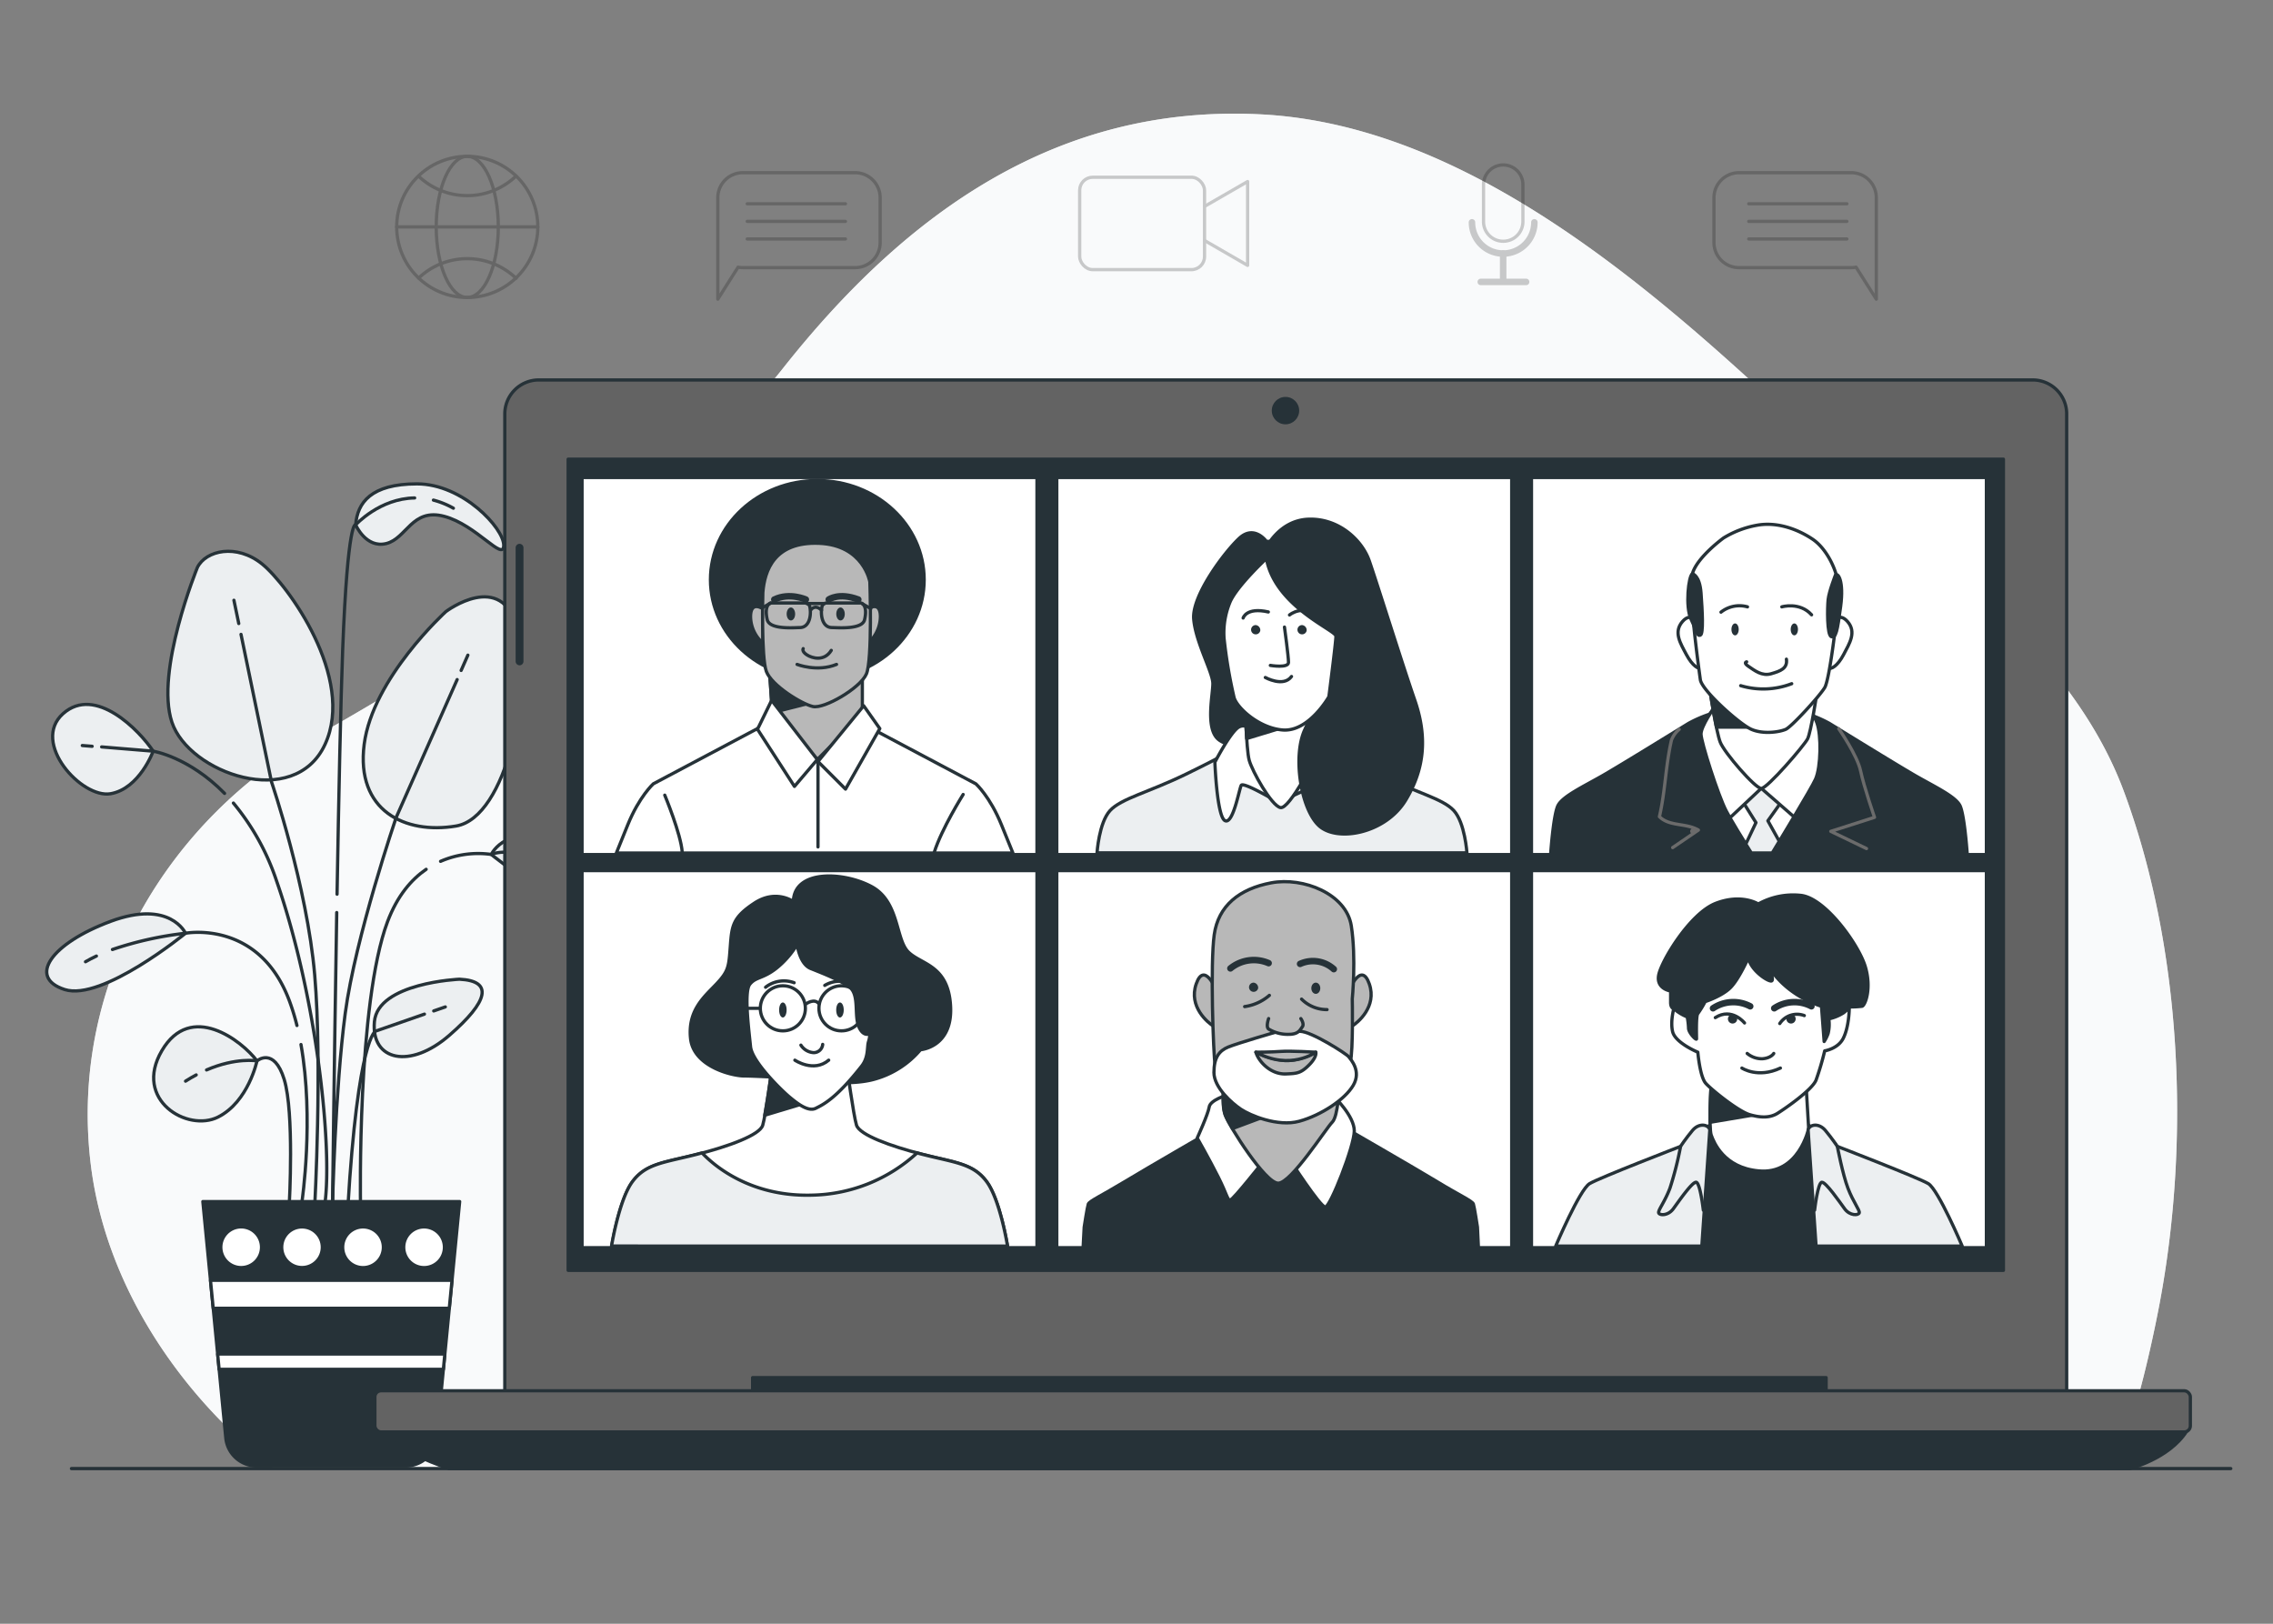 <svg xmlns="http://www.w3.org/2000/svg" viewBox="0 0 700 500"><rect x="0" y="0" width="700" height="500" fill="#808080" stroke="none"/><g id="freepik--background-simple--inject-2"><path d="M84.42,452.22H650.24a62.93,62.93,0,0,0,4.57-10.31c5.21-14.58,9.23-35,10.28-40.59,9.48-50.38,6.85-109.69-11.09-157.82-9.81-26.3-29.33-47.16-49.09-65.43-21-19.39-41.67-38.66-62.66-58C499.7,81,446.56,38,387.87,35.19c-62-3-108.56,30-146.63,78.08-37.64,47.56-92.83,84.58-144,113.44-45.3,25.54-75.76,75.62-69.39,131C32.21,395.62,55.47,429.69,84.42,452.22Z" style="fill:#ECEFF1"></path><path d="M84.42,452.22H650.24a62.93,62.93,0,0,0,4.57-10.31c5.21-14.58,9.23-35,10.28-40.59,9.48-50.38,6.85-109.69-11.09-157.82-9.81-26.3-29.33-47.16-49.09-65.43-21-19.39-41.67-38.66-62.66-58C499.7,81,446.56,38,387.87,35.19c-62-3-108.56,30-146.63,78.08-37.64,47.56-92.83,84.58-144,113.44-45.3,25.54-75.76,75.62-69.39,131C32.21,395.62,55.47,429.69,84.42,452.22Z" style="fill:#fff;opacity:0.7"></path></g><g id="freepik--Plants--inject-2"><path d="M47.17,231.31s-4.19,11.53-13.1,13.1S9.44,228.69,19.4,219.78,43,225,47.17,231.31Z" style="fill:#ECEFF1;stroke:#263238;stroke-linecap:round;stroke-linejoin:round"></path><path d="M60.8,174.71s-13.1,32-7.86,47.69,37.73,27.25,47.16,6.81S88.57,180,80.71,173.66,63.42,169.47,60.8,174.71Z" style="fill:#ECEFF1;stroke:#263238;stroke-linecap:round;stroke-linejoin:round"></path><path d="M137.31,188.33s-22.54,20.44-25.16,40.88,12.58,27.78,28.3,25.15,23.58-42.44,18.87-60.79S137.31,188.33,137.31,188.33Z" style="fill:#ECEFF1;stroke:#263238;stroke-linecap:round;stroke-linejoin:round"></path><path d="M141.5,301.53s-25.15,1.05-26.2,13.1,11,14.67,23.06,4.19S152,302.05,141.5,301.53Z" style="fill:#ECEFF1;stroke:#263238;stroke-linecap:round;stroke-linejoin:round"></path><path d="M79.14,326.68s-2.62,12.58-12,17.3-26.21-5.24-17.3-20.44S74.42,320.4,79.14,326.68Z" style="fill:#ECEFF1;stroke:#263238;stroke-linecap:round;stroke-linejoin:round"></path><path d="M57.13,287.38s-4.72-10.48-23.06-3.67-25.68,17.3-14.15,21S57.13,287.38,57.13,287.38Z" style="fill:#ECEFF1;stroke:#263238;stroke-linecap:round;stroke-linejoin:round"></path><path d="M109.53,161.61s3.15,7.33,9.44,5.76,7.86-11,17.81-8.38,18.35,14.15,18.35,8.91S142.55,149,128.4,149,110.06,154.8,109.53,161.61Z" style="fill:#ECEFF1;stroke:#263238;stroke-linecap:round;stroke-linejoin:round"></path><line x1="73.53" y1="192.01" x2="72.04" y2="184.84" style="fill:none;stroke:#263238;stroke-linecap:round;stroke-linejoin:round"></line><path d="M96.92,371.53s2.35-43.85,0-71.25-13.31-59.52-13.31-59.52l-9.39-45.42" style="fill:none;stroke:#263238;stroke-linecap:round;stroke-linejoin:round"></path><line x1="142.01" y1="206.45" x2="144.09" y2="201.74" style="fill:none;stroke:#263238;stroke-linecap:round;stroke-linejoin:round"></line><path d="M102.4,371.53s.79-36,3.92-59.51S122,251.73,122,251.73l18.79-42.47" style="fill:none;stroke:#263238;stroke-linecap:round;stroke-linejoin:round"></path><line x1="133.57" y1="311.3" x2="137.14" y2="310.06" style="fill:none;stroke:#263238;stroke-linecap:round;stroke-linejoin:round"></line><path d="M107.1,372.32c3.13-53.25,8.61-54.82,8.61-54.82l15-5.22" style="fill:none;stroke:#263238;stroke-linecap:round;stroke-linejoin:round"></path><path d="M60.42,331c-1.07.57-2.16,1.2-3.28,1.92" style="fill:none;stroke:#263238;stroke-linecap:round;stroke-linejoin:round"></path><path d="M89.09,370.75s1.57-28.19-1.57-38.37-8.38-5.7-8.38-5.7-6.41-1.14-15.53,2.79" style="fill:none;stroke:#263238;stroke-linecap:round;stroke-linejoin:round"></path><path d="M92.69,321.64C96.78,344.59,93,370,93,370" style="fill:none;stroke:#263238;stroke-linecap:round;stroke-linejoin:round"></path><path d="M29.69,294.4c-1.17.54-2.29,1.13-3.36,1.75" style="fill:none;stroke:#263238;stroke-linecap:round;stroke-linejoin:round"></path><path d="M91.45,315.78a70.57,70.57,0,0,0-2.36-7.67c-9.4-25.06-32-20.73-32-20.73a106.44,106.44,0,0,0-22.46,5" style="fill:none;stroke:#263238;stroke-linecap:round;stroke-linejoin:round"></path><path d="M151.3,263.11s4.72-10.49,23.06-3.67,25.68,17.29,14.15,21S151.3,263.11,151.3,263.11Z" style="fill:#ECEFF1;stroke:#263238;stroke-linecap:round;stroke-linejoin:round"></path><path d="M131.24,267.69c-4.53,3.11-8.89,8.12-11.9,16.14-9.4,25.06-8.32,86.92-8.32,86.92" style="fill:none;stroke:#263238;stroke-linecap:round;stroke-linejoin:round"></path><path d="M135.68,265.23a29.05,29.05,0,0,1,15.62-2.12s8-3.88,22.61,6.7" style="fill:none;stroke:#263238;stroke-linecap:round;stroke-linejoin:round"></path><path d="M71.88,247.29a74,74,0,0,1,13.3,24c12.52,36,17.22,82.22,14.87,99.45" style="fill:none;stroke:#263238;stroke-linecap:round;stroke-linejoin:round"></path><line x1="28.38" y1="229.81" x2="25.34" y2="229.57" style="fill:none;stroke:#263238;stroke-linecap:round;stroke-linejoin:round"></line><path d="M69.16,244.31c-11.06-11.3-22-13-22-13L31.3,230" style="fill:none;stroke:#263238;stroke-linecap:round;stroke-linejoin:round"></path><path d="M103.7,281c-.76,45.46-1.3,90.53-1.3,90.53" style="fill:none;stroke:#263238;stroke-linecap:round;stroke-linejoin:round"></path><path d="M133.48,154a25.64,25.64,0,0,1,6.14,2.49" style="fill:none;stroke:#263238;stroke-linecap:round;stroke-linejoin:round"></path><path d="M103.8,275.35c.52-30.06,1.13-59.48,1.73-75.31,1.57-40.72,4-38.43,4-38.43s7.38-8.13,18.17-8.28" style="fill:none;stroke:#263238;stroke-linecap:round;stroke-linejoin:round"></path><path d="M125,451.41H79.05a9.55,9.55,0,0,1-9.51-8.64L62.47,370h79.09l-7.07,72.8A9.57,9.57,0,0,1,125,451.41Z" style="fill:#263238;stroke:#263238;stroke-linecap:round;stroke-linejoin:round"></path><polygon points="64.82 394.24 65.66 402.86 138.36 402.86 139.2 394.24 64.82 394.24" style="fill:#fff;stroke:#263238;stroke-linecap:round;stroke-linejoin:round"></polygon><polygon points="136.54 421.65 136.99 416.95 67.03 416.95 67.48 421.65 136.54 421.65" style="fill:#fff;stroke:#263238;stroke-linecap:round;stroke-linejoin:round"></polygon><path d="M124.33,384.06a6.27,6.27,0,1,0,6.26-6.26A6.27,6.27,0,0,0,124.33,384.06Z" style="fill:#fff;stroke:#263238;stroke-linecap:round;stroke-linejoin:round"></path><path d="M74.21,390.33A6.27,6.27,0,1,0,68,384.06,6.27,6.27,0,0,0,74.21,390.33Z" style="fill:#fff;stroke:#263238;stroke-linecap:round;stroke-linejoin:round"></path><circle cx="93.01" cy="384.06" r="6.26" style="fill:#fff;stroke:#263238;stroke-linecap:round;stroke-linejoin:round"></circle><path d="M105.53,384.06a6.27,6.27,0,1,0,6.27-6.26A6.27,6.27,0,0,0,105.53,384.06Z" style="fill:#fff;stroke:#263238;stroke-linecap:round;stroke-linejoin:round"></path></g><g id="freepik--Graphics--inject-2"><g style="opacity:0.2"><circle cx="143.9" cy="69.87" r="21.73" style="fill:none;stroke:#000;stroke-linecap:round;stroke-linejoin:round"></circle><ellipse cx="143.9" cy="69.87" rx="9.56" ry="21.73" style="fill:none;stroke:#000;stroke-linecap:round;stroke-linejoin:round"></ellipse><path d="M128.93,54.27a21.74,21.74,0,0,0,30-.07" style="fill:none;stroke:#000;stroke-linecap:round;stroke-linejoin:round"></path><path d="M128.93,85.62a21.74,21.74,0,0,1,30,.07" style="fill:none;stroke:#000;stroke-linecap:round;stroke-linejoin:round"></path><line x1="122.17" y1="69.87" x2="165.62" y2="69.87" style="fill:none;stroke:#000;stroke-linecap:round;stroke-linejoin:round"></line></g><g style="opacity:0.2"><rect x="332.5" y="54.58" width="38.45" height="28.45" rx="4.02" style="fill:none;stroke:#000;stroke-linecap:round;stroke-linejoin:round"></rect><polyline points="371.05 74.11 384.22 81.72 384.22 55.9 371.02 63.52" style="fill:none;stroke:#000;stroke-linecap:round;stroke-linejoin:round"></polyline></g><g style="opacity:0.2"><path d="M462.92,74.29h0a6.05,6.05,0,0,1-6.05-6.05V56.85a6.05,6.05,0,0,1,6.05-6.05h0A6.05,6.05,0,0,1,469,56.85V68.24A6.05,6.05,0,0,1,462.92,74.29Z" style="fill:none;stroke:#000;stroke-linecap:round;stroke-linejoin:round"></path><path d="M453.31,68.46a9.61,9.61,0,1,0,19.22,0" style="fill:none;stroke:#000;stroke-linecap:round;stroke-linejoin:round;stroke-width:2px"></path><line x1="462.92" y1="78.07" x2="462.92" y2="86.26" style="fill:none;stroke:#000;stroke-linecap:round;stroke-linejoin:round;stroke-width:2px"></line><line x1="456.02" y1="86.81" x2="469.99" y2="86.81" style="fill:none;stroke:#000;stroke-linecap:round;stroke-linejoin:round;stroke-width:2px"></line></g><g style="opacity:0.2"><path d="M577.83,60.87a7.69,7.69,0,0,0-7.69-7.69H535.53a7.7,7.7,0,0,0-7.69,7.69V74.72a7.7,7.7,0,0,0,7.69,7.69h34.61a7.67,7.67,0,0,0,1.45-.14l6.24,9.85V75h0c0-.1,0-.2,0-.3Z" style="fill:none;stroke:#000;stroke-linecap:round;stroke-linejoin:round"></path><line x1="538.54" y1="62.75" x2="568.77" y2="62.75" style="fill:none;stroke:#000;stroke-linecap:round;stroke-linejoin:round"></line><line x1="538.54" y1="68.17" x2="568.77" y2="68.17" style="fill:none;stroke:#000;stroke-linecap:round;stroke-linejoin:round"></line><line x1="538.54" y1="73.58" x2="568.77" y2="73.58" style="fill:none;stroke:#000;stroke-linecap:round;stroke-linejoin:round"></line></g><g style="opacity:0.2"><path d="M221.06,60.87a7.7,7.7,0,0,1,7.7-7.69h34.6a7.69,7.69,0,0,1,7.69,7.69V74.72a7.69,7.69,0,0,1-7.69,7.69h-34.6a7.77,7.77,0,0,1-1.46-.14l-6.24,9.85V75h0c0-.1,0-.2,0-.3Z" style="fill:none;stroke:#000;stroke-linecap:round;stroke-linejoin:round"></path><line x1="260.36" y1="62.75" x2="230.12" y2="62.75" style="fill:none;stroke:#000;stroke-linecap:round;stroke-linejoin:round"></line><line x1="260.36" y1="68.17" x2="230.12" y2="68.17" style="fill:none;stroke:#000;stroke-linecap:round;stroke-linejoin:round"></line><line x1="260.36" y1="73.58" x2="230.12" y2="73.58" style="fill:none;stroke:#000;stroke-linecap:round;stroke-linejoin:round"></line></g></g><g id="freepik--Device--inject-2"><line x1="22" y1="452.22" x2="687" y2="452.22" style="fill:none;stroke:#263238;stroke-linecap:round;stroke-linejoin:round"></line><path d="M165.91,117H626a10.46,10.46,0,0,1,10.46,10.46V429.24a0,0,0,0,1,0,0h-481a0,0,0,0,1,0,0V127.46A10.46,10.46,0,0,1,165.91,117Z" style="fill:#636363;stroke:#263238;stroke-linecap:round;stroke-linejoin:round"></path><circle cx="395.88" cy="126.44" r="4.22" style="fill:#263238"></circle><path d="M160,204.87h0a1.21,1.21,0,0,1-1.2-1.21v-35a1.2,1.2,0,0,1,1.2-1.2h0a1.21,1.21,0,0,1,1.21,1.2v35A1.21,1.21,0,0,1,160,204.87Z" style="fill:#263238"></path><rect x="174.97" y="141.39" width="442.01" height="249.79" style="fill:#263238;stroke:#263238;stroke-linecap:round;stroke-linejoin:round"></rect><rect x="231.78" y="424.21" width="330.6" height="6.29" style="fill:#263238;stroke:#263238;stroke-linecap:round;stroke-linejoin:round"></rect><path d="M116.56,440.15s5.43,6.64,21.72,12.07H655.89s12.07-3,17.5-11.47Z" style="fill:#263238;stroke:#263238;stroke-linecap:round;stroke-linejoin:round"></path><rect x="115.45" y="428.26" width="559.1" height="12.68" rx="1.89" style="fill:#636363;stroke:#263238;stroke-linecap:round;stroke-linejoin:round"></rect></g><g id="freepik--character-6--inject-2"><rect x="472.14" y="268.59" width="139.1" height="115.11" style="fill:#fff"></rect><polygon points="527.78 345.45 516.12 354.86 515.92 383.81 567.87 383.81 565.21 352.2 553.14 343.82 527.78 345.45" style="fill:#263238;stroke:#263238;stroke-linecap:round;stroke-linejoin:round"></polygon><path d="M527,333.8s-.81,13.5,0,15.75,3.89,10,14.53,11C554,361.82,557,347.5,557,347.5l-.82-13.7s-8,1.84-14.72,1S526.76,333,526.76,333" style="fill:#fff;stroke:#263238;stroke-linecap:round;stroke-linejoin:round"></path><path d="M543.4,338.63l-11.56-5-5.08-.64.2.82s-.42,7-.35,11.79l16.79-2.84Z" style="fill:#263238;stroke:#263238;stroke-linecap:round;stroke-linejoin:round"></path><path d="M515.72,309.66s-1.44,4.5-.62,8,7.77,6.34,7.77,6.34.62,7.57,2.46,9.61,10,8.59,13.5,9.62,6.34,1,8.59-.41,10.63-7.16,11.86-10.23a88.38,88.38,0,0,0,2.66-9s4.09-.61,5.73-3.89,1.84-8.18,1.84-9.61-4.09-4.5-6.75-6.54-18.82-11.87-21.68-12.07-6.55.82-7.77,2S515.72,309.66,515.72,309.66Z" style="fill:#fff;stroke:#263238;stroke-linecap:round;stroke-linejoin:round"></path><path d="M538.07,324.39a7,7,0,0,0,4.71,1.63c2.66-.2,3.47-1.63,3.47-1.63" style="fill:none;stroke:#263238;stroke-linecap:round;stroke-linejoin:round"></path><path d="M536.44,328.89s4.91,3.27,11.86,0" style="fill:none;stroke:#263238;stroke-linecap:round;stroke-linejoin:round"></path><path d="M537.25,315s-3.88-4.91-9-1.64" style="fill:none;stroke:#263238;stroke-linecap:round;stroke-linejoin:round"></path><path d="M548.1,315.18a6.38,6.38,0,0,1,7.56-2.45" style="fill:none;stroke:#263238;stroke-linecap:round;stroke-linejoin:round"></path><path d="M535,313.75a1.43,1.43,0,1,0-1.43,1.43A1.43,1.43,0,0,0,535,313.75Z" style="fill:#263238"></path><path d="M553,313.75a1.43,1.43,0,1,0-1.43,1.43A1.43,1.43,0,0,0,553,313.75Z" style="fill:#263238"></path><path d="M539,309.87a11.21,11.21,0,0,0-11.45.61" style="fill:none;stroke:#263238;stroke-linecap:round;stroke-miterlimit:10;stroke-width:2px"></path><path d="M557.85,309.87a11.21,11.21,0,0,0-11.45.61" style="fill:none;stroke:#263238;stroke-linecap:round;stroke-miterlimit:10;stroke-width:2px"></path><path d="M538.42,294.93s-2.86,6.55-5.52,9.21-7.78,4.29-7.78,4.29a29.52,29.52,0,0,1-2.25,3.69c-.61.61-.4,7.15-.4,7.77s-2.46-1.84-2.46-3.27a22.05,22.05,0,0,0-.41-3.48,14.33,14.33,0,0,1-3.27-1.84c-.82-.82-1.84-.62-1.84-2.66v-3.48s-4.5-.61-3.68-4.91,9.61-19,17.59-22.09,13.09.21,13.09.21a22.07,22.07,0,0,1,13.09-2.66c7.56.82,17.79,15.13,19.84,21.88s0,12.07-1,12.28a32.86,32.86,0,0,1-3.88.2s-.21.61-1.84,1.84a13.91,13.91,0,0,1-4.5,1.84,11.62,11.62,0,0,1-.21,4.5,10.73,10.73,0,0,1-1.22,2.46l-.82-10.84a32.57,32.57,0,0,1-10-5.32,28,28,0,0,1-6.35-7s1.85,4.09,1,4.5S539.24,299,538.42,294.93Z" style="fill:#263238;stroke:#263238;stroke-linecap:round;stroke-linejoin:round"></path><path d="M526.56,347.91,524.1,383.7h-45s7.37-17.38,10.43-19.22,28-11.46,28-11.46,1.63-2.45,3.68-4.91S526.15,346.27,526.56,347.91Z" style="fill:#ECEFF1;stroke:#263238;stroke-linecap:round;stroke-linejoin:round"></path><path d="M517.56,353a104.19,104.19,0,0,1-3.28,12.89c-1.63,4.29-3.68,6.75-3.47,7.57s2.86,1,4.5-1.23,5.72-8.18,7-8.18,2.25,8.59,2.25,8.59" style="fill:none;stroke:#263238;stroke-linecap:round;stroke-linejoin:round"></path><path d="M556.83,347.91l2.45,35.79h45s-7.36-17.38-10.43-19.22-28-11.46-28-11.46-1.64-2.45-3.69-4.91S557.24,346.27,556.83,347.91Z" style="fill:#ECEFF1;stroke:#263238;stroke-linecap:round;stroke-linejoin:round"></path><path d="M565.83,353s1.63,8.59,3.27,12.89,3.68,6.75,3.48,7.57-2.87,1-4.5-1.23-5.73-8.18-7-8.18-2.25,8.59-2.25,8.59" style="fill:none;stroke:#263238;stroke-linecap:round;stroke-linejoin:round"></path></g><g id="freepik--character-5--inject-2"><rect x="325.95" y="268.59" width="139.1" height="115.11" style="fill:#fff"></rect><path d="M455,377.85s-.94-6.16-1.25-7.09-4.41-2.77-11-6.78-29.56-17.25-29.56-17.25H375.71S352.75,360,346.15,364s-10.69,5.86-11,6.78-1.26,7.09-1.26,7.09l-.31,5.85H455.28Z" style="fill:#263238;stroke:#263238;stroke-linecap:round;stroke-linejoin:round"></path><path d="M377.94,337.18s-5.24,1.54-5.55,3.69-3.69,9.56-3.69,9.56,3.69,6.47,6.47,12,2.77,7.09,3.69,7.09,10.48-12.33,11.4-13.25,6.78.62,6.78.62,9.55,14.79,11.1,14.79,8.93-18.8,8.93-23.42-6.16-10.48-6.16-10.48Z" style="fill:#fff;stroke:#263238;stroke-linecap:round;stroke-linejoin:round"></path><path d="M377,333.17s-.92,6.78.31,10.17,12.33,21,16.33,21,14.79-17,16.64-18.79,2.16-11.1,2.16-11.1-12,5.86-21.88,2.78S377,333.17,377,333.17Z" style="fill:#b8b8b8;stroke:#263238;stroke-linecap:round;stroke-linejoin:round"></path><path d="M387,336.06c-7.15-2.19-9.94-2.89-9.94-2.89s-.92,6.78.31,10.17a32.62,32.62,0,0,0,2.2,4.18L394.36,342Z" style="fill:#263238;stroke:#263238;stroke-linecap:round;stroke-linejoin:round"></path><path d="M374.55,304.82s-3.7-8.93-6.16-1.85,3.69,12,5.24,12.95S374.55,304.82,374.55,304.82Z" style="fill:#b8b8b8;stroke:#263238;stroke-linecap:round;stroke-linejoin:round"></path><path d="M415.53,304.82s3.7-8.93,6.16-1.85-3.69,12-5.24,12.95S415.53,304.82,415.53,304.82Z" style="fill:#b8b8b8;stroke:#263238;stroke-linecap:round;stroke-linejoin:round"></path><path d="M416.45,307.6s1.24-12.64-.3-22.5S401.36,270,391.5,271.85s-16.33,7.09-17.57,16-.3,36.35.31,40.67S385,341.8,396.73,341.8s18.18-11.4,19.11-14.79S416.45,307.6,416.45,307.6Z" style="fill:#b8b8b8;stroke:#263238;stroke-linecap:round;stroke-linejoin:round"></path><path d="M393.69,317.58s-12.69,3.69-15.46,4.84-4.38,3.23-4.38,7.84,5.53,9.46,8.3,11.31,11.31,5.53,18,3.69,14.07-6.69,16.61-11.07-.7-7.85-1.39-8.77-11.53-7.84-15-7.84Z" style="fill:#fff;stroke:#263238;stroke-linecap:round;stroke-linejoin:round"></path><path d="M390.69,313.65s-.92,2.54,0,3.23a11.22,11.22,0,0,0,6.23,1.62c3,0,3.46-1.39,4.15-2.31s-.46-2.54-.46-2.54" style="fill:#b8b8b8;stroke:#263238;stroke-linecap:round;stroke-linejoin:round"></path><path d="M386.77,324a26,26,0,0,0,8.53,2.54c4.62.46,9.92-2.54,9.92-2.54s.46,1.39-2.07,3.93-3.69,2.62-6.93,2.76C391.15,331,387.46,326.57,386.77,324Z" style="fill:#b8b8b8;stroke:#263238;stroke-linecap:round;stroke-linejoin:round"></path><path d="M386.77,324s4.61,0,7.61-.23,10.84.23,10.84.23S397.38,329.8,386.77,324Z" style="fill:#b8b8b8;stroke:#263238;stroke-linecap:round;stroke-linejoin:round"></path><path d="M387.46,304.31a1.42,1.42,0,1,1-1.39-1.73A1.58,1.58,0,0,1,387.46,304.31Z" style="fill:#263238"></path><ellipse cx="405.22" cy="304.31" rx="1.38" ry="1.73" style="fill:#263238"></ellipse><path d="M390.92,306.5a14.71,14.71,0,0,1-7.61,3.46" style="fill:none;stroke:#263238;stroke-linecap:round;stroke-linejoin:round"></path><path d="M400.84,307.66a11,11,0,0,0,7.84,3.23" style="fill:none;stroke:#263238;stroke-linecap:round;stroke-linejoin:round"></path><path d="M390.69,296.58a11.43,11.43,0,0,0-11.77,1.62" style="fill:none;stroke:#263238;stroke-linecap:round;stroke-linejoin:round;stroke-width:2px"></path><path d="M400.38,296.81a9.55,9.55,0,0,1,10.38,1.62" style="fill:none;stroke:#263238;stroke-linecap:round;stroke-linejoin:round;stroke-width:2px"></path></g><g id="freepik--character-4--inject-2"><rect x="179.75" y="268.59" width="139.1" height="115.11" style="fill:#fff"></rect><path d="M244.33,277.63s-5.32-3.93-12,.47-6.94,6.94-7.41,13.19-.46,7.63-4.16,11.57-9,8.09-8.1,16.89,13,11.57,16.43,11.57,15.5.69,15.5.69,15.74,3,25,.23a28.41,28.41,0,0,0,13.89-9s9.95-.7,9.26-13.42-9-12.73-13-16.66S277,277.63,268.4,273,244.56,267.68,244.33,277.63Z" style="fill:#263238;stroke:#263238;stroke-linecap:round;stroke-linejoin:round"></path><path d="M303.8,363.8c-4.16-5.55-9.72-5.78-19.67-8.33s-19.43-6-20.36-9-3-18.28-3-18.28L249.65,328v0H249v0l-11.11.22s-2.08,15.27-3,18.28-10.41,6.48-20.36,9-15.5,2.78-19.67,8.33-6.48,19.9-6.48,19.9H310.28S308,369.36,303.8,363.8Z" style="fill:#fff;stroke:#263238;stroke-linecap:round;stroke-linejoin:round"></path><path d="M250.38,338.93l-12.53-10.76s-1.34,9.81-2.34,15.25Z" style="fill:#263238;stroke:#263238;stroke-linecap:round;stroke-linejoin:round"></path><path d="M303.8,363.8c-4.16-5.55-9.72-5.78-19.67-8.33-.57-.14-1.14-.29-1.7-.45a49.17,49.17,0,0,1-32.31,13c-19.36.57-30.61-9.48-33.91-13l-1.73.45c-9.95,2.55-15.5,2.78-19.67,8.33s-6.48,19.9-6.48,19.9H310.28S308,369.36,303.8,363.8Z" style="fill:#ECEFF1;stroke:#263238;stroke-linecap:round;stroke-linejoin:round"></path><path d="M245.49,290.82a27.57,27.57,0,0,1-6.48,7.41c-4.17,3.24-6.25,2.54-8.1,4.86s-.23,14.58.23,19.2,9.49,13.42,12,15.51,5.79,4.63,8.1,3.47,6.25-3,14.12-13c2.15-2.72,1.62-5.79,2.08-7.4a10.21,10.21,0,0,0,.47-2.55s-2.09,1.16-3.48-2.31.24-9.72-2.77-12-8.56-4.39-12-5.78S245.49,290.82,245.49,290.82Z" style="fill:#fff;stroke:#263238;stroke-linecap:round;stroke-linejoin:round"></path><path d="M246.65,321.83a5,5,0,0,0,3.93,2.31,2.78,2.78,0,0,0,2.78-2.54" style="fill:none;stroke:#263238;stroke-linecap:round;stroke-linejoin:round"></path><path d="M244.79,326.46s5.79,3.93,10.42,0" style="fill:none;stroke:#263238;stroke-linecap:round;stroke-linejoin:round"></path><path d="M242.25,311c0,1.28-.52,2.32-1.16,2.32s-1.15-1-1.15-2.32.51-2.31,1.15-2.31S242.25,309.68,242.25,311Z" style="fill:#263238"></path><path d="M259.84,311c0,1.28-.52,2.32-1.16,2.32s-1.16-1-1.16-2.32.52-2.31,1.16-2.31S259.84,309.68,259.84,311Z" style="fill:#263238"></path><circle cx="241.09" cy="310.49" r="6.94" style="fill:none;stroke:#263238;stroke-linecap:round;stroke-linejoin:round"></circle><circle cx="259.14" cy="310.49" r="6.94" style="fill:none;stroke:#263238;stroke-linecap:round;stroke-linejoin:round"></circle><path d="M248.27,309.1s2.54-1.85,3.93,0" style="fill:none;stroke:#263238;stroke-linecap:round;stroke-linejoin:round"></path><line x1="234.15" y1="310.49" x2="229.98" y2="310.49" style="fill:none;stroke:#263238;stroke-linecap:round;stroke-linejoin:round"></line><path d="M235.77,304a9.13,9.13,0,0,1,8.79-1.39" style="fill:none;stroke:#263238;stroke-linecap:round;stroke-linejoin:round"></path><path d="M254,303.43a9.13,9.13,0,0,1,8.9-.23" style="fill:none;stroke:#263238;stroke-linecap:round;stroke-linejoin:round"></path></g><g id="freepik--character-3--inject-2"><rect x="472.14" y="147.54" width="139.1" height="115.11" style="fill:#fff"></rect><path d="M605.81,262.65c-.14-1.86-.93-12-2.22-14.6-1.43-2.85-8-5.91-13.67-9.17s-23.86-14.48-26.51-16.11a39.66,39.66,0,0,0-7.14-3.06L542,218.92v0l-.31,0-.3,0v0l-14.28.79a39.66,39.66,0,0,0-7.14,3.06c-2.65,1.63-20.8,12.84-26.51,16.11s-12.24,6.32-13.66,9.17c-1.3,2.6-2.09,12.74-2.23,14.6Z" style="fill:#263238;stroke:#263238;stroke-linecap:round;stroke-linejoin:round"></path><path d="M539.34,262.65h6.44c4.46-7.34,12.2-20.17,13.35-22.75,1.63-3.67,1.83-13.46.41-17.34s-3.68-4.28-3.68-4.28l-27.93-.41s-4.08,5.71-4.08,8.16,5.3,19,7.75,23.66C533.05,252.47,536.65,258.33,539.34,262.65Z" style="fill:#fff;stroke:#263238;stroke-linecap:round;stroke-linejoin:round"></path><path d="M537.64,259.91l1.7,2.74h6.44l2.17-3.59-3.51-6.32,5.71-8-8.56-6.93-5.3,8.36,4.48,7.14Z" style="fill:#ECEFF1;stroke:#263238;stroke-linecap:round;stroke-linejoin:round"></path><path d="M559.13,239.9c1.63-3.67,1.83-13.46.41-17.34s-3.68-4.28-3.68-4.28l-27.93-.41s-4.08,5.71-4.08,8.16,5.3,19,7.75,23.66c.3.58.71,1.31,1.17,2.13l9.64-9.07,10.07,8.78C555.62,246.26,558.47,241.39,559.13,239.9Z" style="fill:#fff;stroke:#263238;stroke-linecap:round;stroke-linejoin:round"></path><path d="M526.5,212s2,13.25,3.26,16.52,10.81,14.27,12.65,14.27,13.25-13.25,14.27-15.29,2.86-14.08,2.86-14.08-10,3.68-15.5,3.68S526.5,212,526.5,212Z" style="fill:#fff;stroke:#263238;stroke-linecap:round;stroke-linejoin:round"></path><path d="M543.75,223.91l-13.12-10.33c-2.42-.9-4.13-1.62-4.13-1.62s1.06,6.89,2.11,11.95Z" style="fill:#263238;stroke:#263238;stroke-linecap:round;stroke-linejoin:round"></path><path d="M522.83,192s-1.84-3.87-4.69-.61-.62,6.73,1.22,10.2,3.88,4.69,4.69,4.08S522.83,192,522.83,192Z" style="fill:none;stroke:#263238;stroke-linecap:round;stroke-linejoin:round"></path><path d="M564.28,192s1.84-3.87,4.69-.61.61,6.73-1.22,10.2-3.88,4.69-4.69,4.08S564.28,192,564.28,192Z" style="fill:#fff;stroke:#263238;stroke-linecap:round;stroke-linejoin:round"></path><path d="M530.78,165.66s-8.16,5.92-9.58,11,2,29.36,2.44,32.63,12,13.66,15.71,15.29,8.77.82,10.6,0,10.4-10.2,12-12.85,4.29-25.08,4.29-30.18-3.47-12.44-8-15.5-11-5.5-17.33-4.28A29.48,29.48,0,0,0,530.78,165.66Z" style="fill:#fff;stroke:#263238;stroke-linecap:round;stroke-linejoin:round"></path><path d="M537.91,203.8s-1.22.2.61,1.43,4.08,3.06,6.93,2.24,5.1-1.63,4.7-4.49" style="fill:none;stroke:#263238;stroke-linecap:round;stroke-linejoin:round"></path><path d="M536.07,211.14a24.39,24.39,0,0,0,15.71-.61" style="fill:none;stroke:#263238;stroke-linecap:round;stroke-linejoin:round"></path><ellipse cx="534.34" cy="193.81" rx="1.12" ry="1.84" style="fill:#263238"></ellipse><path d="M553.71,193.81c0,1-.5,1.83-1.12,1.83s-1.12-.82-1.12-1.83.5-1.84,1.12-1.84S553.71,192.79,553.71,193.81Z" style="fill:#263238"></path><path d="M530,188.5a9.16,9.16,0,0,1,8.16-1.63" style="fill:none;stroke:#263238;stroke-linecap:round;stroke-linejoin:round"></path><path d="M548.73,186.87s5.5-1.63,9.17,2.45" style="fill:none;stroke:#263238;stroke-linecap:round;stroke-linejoin:round"></path><path d="M521.2,176.68s2.24.4,2.65,5.91.81,12.64-.21,13-1-1-2.85-4.89S520,177.29,521.2,176.68Z" style="fill:#263238;stroke:#263238;stroke-linecap:round;stroke-linejoin:round"></path><path d="M565.25,177.08s-2,5.1-2.25,7.55-.41,11,1,11.42,1.84-1.63,2.86-9.38S566.06,176.27,565.25,177.08Z" style="fill:#263238;stroke:#263238;stroke-linecap:round;stroke-linejoin:round"></path><path d="M517.12,224.6a8.33,8.33,0,0,0-2.36,3.27c-1.86,8.08-1.86,15.53-3.72,23.6,3.1,3.11,8.07,1.86,12,4.13-2.64,1.81-2.77-.81,0,0L515.12,261" style="fill:none;stroke:#6b6b6b;stroke-linecap:round;stroke-linejoin:round"></path><path d="M566.27,224.4s5.71,8.15,6.73,13,4.28,14.28,4.28,14.28L563.82,256l11,5.3" style="fill:none;stroke:#6b6b6b;stroke-linecap:round;stroke-linejoin:round"></path></g><g id="freepik--character-2--inject-2"><rect x="325.95" y="147.54" width="139.1" height="115.11" style="fill:#fff"></rect><path d="M390,166.71s-3.73-5.28-8.38-.93-14.6,17.7-14,24.84,5.9,16.45,5.9,19.87-2.17,13,1.24,16.76,15.84,3.11,15.84,3.11l6.21-.31s14,3.72,20.8,0,4-21.12,3.11-23.91l-.94-2.79s2.18-14-1.86-22.36-9.62-12.42-15.21-13.35A93,93,0,0,0,390,166.71Z" style="fill:#263238;stroke:#263238;stroke-linecap:round;stroke-linejoin:round"></path><path d="M447.73,249.61c-3.42-3.73-11.8-5.59-23.29-11.18s-16.14-8.38-16.14-8.38c-4.82-1.78-11.3-.65-13.51-.18-2.21-.47-8.68-1.6-13.51.18,0,0-4.65,2.79-16.14,8.38s-19.87,7.45-23.29,11.18-4,13-4,13H451.76S451.14,253.33,447.73,249.61Z" style="fill:#ECEFF1;stroke:#263238;stroke-linecap:round;stroke-linejoin:round"></path><path d="M386.25,225.39s-2.17-2.79-4.65-1.55-7.46,10.86-7.46,10.86.62,16.77,3.11,18,4.35-9.62,5-10.86,11.48,5.27,11.48,5.27l9.32-4.34s4,11.17,5.9,11.49,2.48-15.84,1.86-19.57-5-9.62-9-9.93a16.93,16.93,0,0,0-8.08,1.86Z" style="fill:#fff;stroke:#263238;stroke-linecap:round;stroke-linejoin:round"></path><path d="M383.46,215.77s.31,14.9,1.24,18.31,6.83,14,9.63,14.6,10.86-15.53,10.86-15.53l1.55-18.63S399.6,218.87,383.46,215.77Z" style="fill:#fff;stroke:#263238;stroke-linecap:round;stroke-linejoin:round"></path><path d="M395.7,219.27l-3.5-2.44a60.13,60.13,0,0,1-8.74-1.06s.13,6.31.48,11.65L398,223.14Z" style="fill:#263238;stroke:#263238;stroke-linecap:round;stroke-linejoin:round"></path><path d="M389.67,169.19s4-9,13.35-9.31,16.45,6.52,18.63,12.73,10.24,32,14,42.85,3.41,20.8-2.79,31-21.12,13-26.71,7.77-8.07-21.43-4.34-29.5,3.72-12.42,3.41-20.8-13.35-22.36-14.9-26.39A16.63,16.63,0,0,1,389.67,169.19Z" style="fill:#263238;stroke:#263238;stroke-linecap:round;stroke-linejoin:round"></path><path d="M376.94,196.52s-4.66-2.49-4.35,1.86,4,8.07,5.28,8.69l1.24.62Z" style="fill:none;stroke:#263238;stroke-linecap:round;stroke-linejoin:round"></path><path d="M390,172s-9,8.38-11.18,13.35a24.71,24.71,0,0,0-1.86,11.18,150.78,150.78,0,0,0,3.1,18.31c.93,3.11,7.55,9.31,14.91,9.94,8.1.69,14.28-10.25,14.28-10.25s2.17-16.76,2.17-18.63S392.77,186.89,390,172Z" style="fill:#fff;stroke:#263238;stroke-linecap:round;stroke-linejoin:round"></path><path d="M395.57,193.1s1.24,9,1.24,10.87-5.59.93-5.59.93" style="fill:none;stroke:#263238;stroke-linecap:round;stroke-linejoin:round"></path><path d="M389.67,208.62s5.59,3.11,8.07-.31" style="fill:none;stroke:#263238;stroke-linecap:round;stroke-linejoin:round"></path><path d="M388.12,194.19a1.43,1.43,0,1,1-1.4-1.71A1.57,1.57,0,0,1,388.12,194.19Z" style="fill:#263238"></path><path d="M402.4,194.19a1.43,1.43,0,1,1-1.4-1.71A1.57,1.57,0,0,1,402.4,194.19Z" style="fill:#263238"></path><path d="M382.84,190.31s.93-3.42,7.76-1.87" style="fill:none;stroke:#263238;stroke-linecap:round;stroke-linejoin:round"></path><path d="M397.12,189.37s4.35-3.72,9.62.94" style="fill:none;stroke:#263238;stroke-linecap:round;stroke-linejoin:round"></path></g><g id="freepik--character-1--inject-2"><rect x="179.75" y="147.54" width="139.1" height="115.11" style="fill:#fff"></rect><path d="M308.42,254c-3.52-8.69-7.87-12.62-7.87-12.62l-33.95-18L251.29,221v-.12l-.42.06-.41-.06V221l-15.32,2.36-33.94,18s-4.35,3.93-7.87,12.62l-3.52,8.7H311.94Z" style="fill:#fff;stroke:#263238;stroke-linecap:round;stroke-linejoin:round"></path><line x1="251.91" y1="234.5" x2="251.91" y2="260.79" style="fill:none;stroke:#263238;stroke-linecap:round;stroke-linejoin:round"></line><path d="M204.72,244.85s5,12,5.38,17.59" style="fill:none;stroke:#263238;stroke-linecap:round;stroke-linejoin:round"></path><path d="M296.62,244.64s-6.63,10.56-8.9,17.8" style="fill:none;stroke:#263238;stroke-linecap:round;stroke-linejoin:round"></path><ellipse cx="251.7" cy="178.51" rx="32.91" ry="30.53" style="fill:#263238;stroke:#263238;stroke-linecap:round;stroke-linejoin:round"></ellipse><polygon points="237 206.76 237.83 218.97 251.7 233.88 265.57 220.01 265.57 207.59 250.87 210.69 237 206.76" style="fill:#b8b8b8;stroke:#263238;stroke-linecap:round;stroke-linejoin:round"></polygon><polygon points="244.7 208.94 237 206.76 237.83 218.97 238.18 219.35 251.94 215.84 244.7 208.94" style="fill:#263238;stroke:#263238;stroke-linecap:round;stroke-linejoin:round"></polygon><path d="M234.93,187.49s-3.78-2.7-3.78,2.43a11,11,0,0,0,3.78,8.11Z" style="fill:#b8b8b8;stroke:#263238;stroke-linecap:round;stroke-linejoin:round"></path><path d="M267.35,187.49s3.78-2.7,3.78,2.43a11,11,0,0,1-3.78,8.11Z" style="fill:#b8b8b8;stroke:#263238;stroke-linecap:round;stroke-linejoin:round"></path><path d="M234.93,182.44s-.54,20,1.08,24.32,10.81,10,14.32,10.8,14.59-5.67,16.48-10,1.08-28.37,1.08-28.37-1.89-11.35-15.67-11.89S235.47,175.69,234.93,182.44Z" style="fill:#b8b8b8;stroke:#263238;stroke-linecap:round;stroke-linejoin:round"></path><path d="M247.36,199.73s-.54.81,1.08,1.89,5.4,2.16,7.56-1.35" style="fill:none;stroke:#263238;stroke-linecap:round;stroke-linejoin:round"></path><path d="M245.47,204.59s6.21,2.44,12.15,0" style="fill:none;stroke:#263238;stroke-linecap:round;stroke-linejoin:round"></path><path d="M244.88,189.06c0,1.11-.58,2-1.31,2s-1.31-.9-1.31-2,.59-2,1.31-2S244.88,188,244.88,189.06Z" style="fill:#263238"></path><path d="M260.16,189.06c0,1.11-.58,2-1.31,2s-1.31-.9-1.31-2,.59-2,1.31-2S260.16,188,260.16,189.06Z" style="fill:#263238"></path><path d="M248,185.68H237.36s-2.15.47-1.08,5.14c.72,3.15,8.42,2.43,10,2.43,3.11,0,3.62-4,3.12-6.39A1.49,1.49,0,0,0,248,185.68Z" style="fill:none;stroke:#263238;stroke-linecap:round;stroke-linejoin:round"></path><path d="M254.57,185.68h10.61s2.16.47,1.08,5.14c-.72,3.15-8.41,2.43-10,2.43-3.11,0-3.63-4-3.13-6.39A1.5,1.5,0,0,1,254.57,185.68Z" style="fill:none;stroke:#263238;stroke-linecap:round;stroke-linejoin:round"></path><line x1="248.47" y1="185.85" x2="253.84" y2="185.85" style="fill:none;stroke:#263238;stroke-linecap:round;stroke-linejoin:round"></line><path d="M249.66,187.88s1.19-2,3.34,0" style="fill:none;stroke:#263238;stroke-linecap:round;stroke-linejoin:round"></path><line x1="237.36" y1="185.68" x2="234.97" y2="187.05" style="fill:none;stroke:#263238;stroke-linecap:round;stroke-linejoin:round"></line><line x1="265.66" y1="185.97" x2="268.17" y2="187.4" style="fill:none;stroke:#263238;stroke-linecap:round;stroke-linejoin:round"></line><path d="M255.22,184.61s3.11-2.27,9.11,0" style="fill:none;stroke:#263238;stroke-linecap:round;stroke-linejoin:round;stroke-width:2px"></path><path d="M248.18,184.61s-5-2.27-9.73,0" style="fill:none;stroke:#263238;stroke-linecap:round;stroke-linejoin:round;stroke-width:2px"></path><polygon points="237.63 215.66 251.7 233.88 244.66 242.16 233.28 224.56 237.63 215.66" style="fill:#fff;stroke:#263238;stroke-linecap:round;stroke-linejoin:round"></polygon><polygon points="251.91 234.5 260.39 242.99 270.95 224.36 265.98 217.32 251.91 234.5" style="fill:#fff;stroke:#263238;stroke-linecap:round;stroke-linejoin:round"></polygon></g></svg>